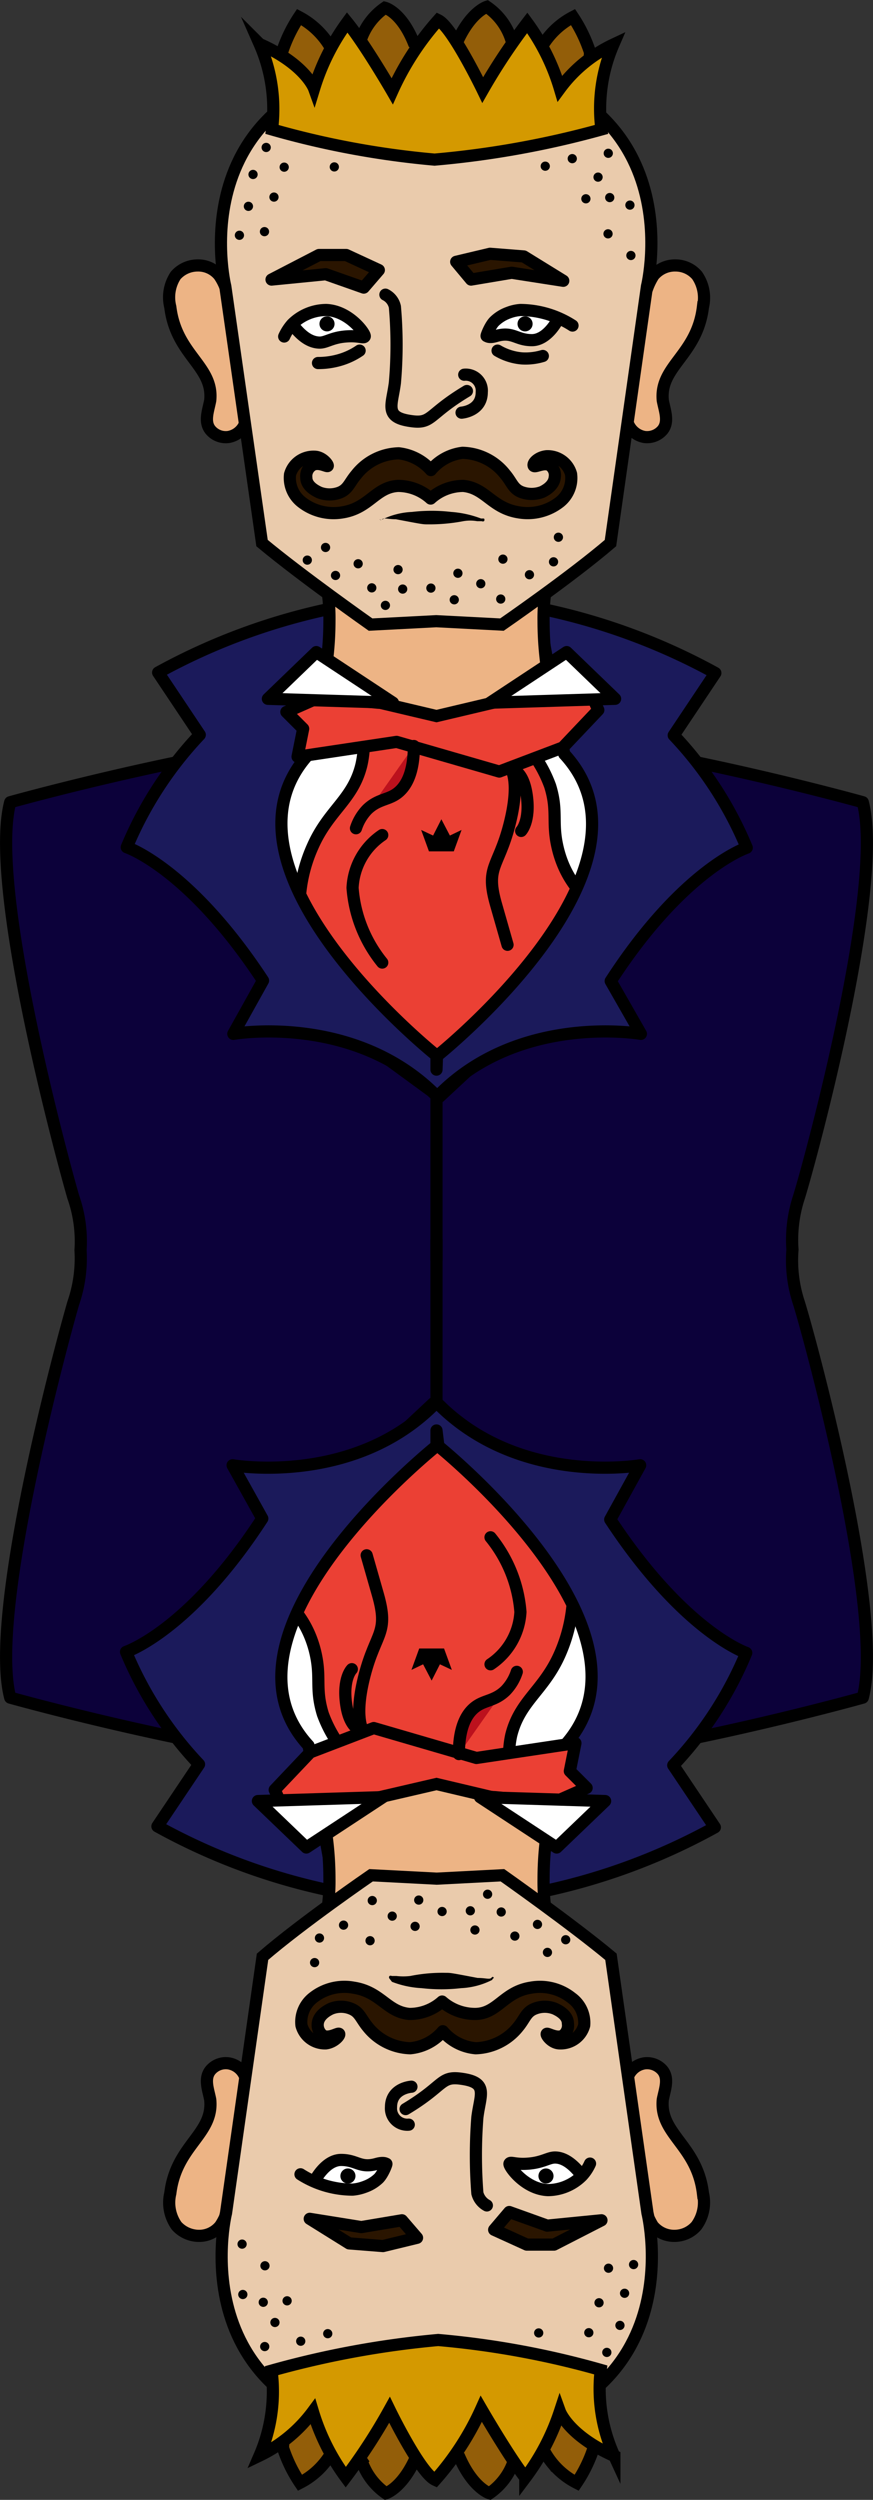 <svg id="kralj" xmlns="http://www.w3.org/2000/svg" viewBox="0 0 35.88 102.74"><rect x="0" y="0" width="35.88" height="102.74" fill="#333333" stroke="none"/><defs><style>.cls-1{fill:#0c013a;}.cls-1,.cls-10,.cls-11,.cls-12,.cls-13,.cls-2,.cls-3,.cls-4,.cls-5,.cls-6,.cls-7,.cls-8,.cls-9{stroke:#000;stroke-width:0.5px;}.cls-1,.cls-10,.cls-13,.cls-2,.cls-3,.cls-4,.cls-6,.cls-8,.cls-9{stroke-linecap:round;}.cls-1,.cls-13,.cls-2,.cls-3,.cls-4,.cls-6,.cls-9{stroke-linejoin:round;}.cls-10,.cls-2{fill:#fff;}.cls-3{fill:#eb4034;}.cls-4{fill:#1b1a5b;}.cls-5{fill:#edb485;}.cls-10,.cls-11,.cls-12,.cls-5,.cls-7,.cls-8{stroke-miterlimit:10;}.cls-6{fill:#bc111d;}.cls-7{fill:#eacbac;}.cls-13,.cls-8{fill:none;}.cls-9{fill:#2a1500;}.cls-11{fill:#935e09;}.cls-12{fill:#d49900;}</style></defs><path class="cls-1" d="M24.3,56.06A5.66,5.66,0,0,1,24,58.24C23.55,59.79,20.5,71,21.41,74.45c0,0,11.62,3.26,17.52,2.89,5.9.37,17.52-2.89,17.52-2.89.91-3.42-2.14-14.66-2.62-16.21a5.57,5.57,0,0,1-.27-2.2,5.63,5.63,0,0,1,.27-2.17c.48-1.55,3.53-12.79,2.62-16.22,0,0-11.63-3.25-17.52-2.89-5.9-.36-17.52,2.89-17.52,2.89C20.5,41.08,23.55,52.32,24,53.87A5.51,5.51,0,0,1,24.3,56.06Z" transform="translate(-20.99 -4.68)"/><polygon class="cls-2" points="18.13 44.48 24.54 39.69 25.97 28.03 10.25 27.81 10.55 37.16 13.38 40.85 18.13 44.48"/><path class="cls-3" d="M35.92,34.82a3.91,3.91,0,0,1-.08,1.31c-.35,1.42-1.34,1.84-2,3.34a6.15,6.15,0,0,0-.51,1.9A9,9,0,0,0,33.91,46l5.14,3.76,3.46-3.22C45.42,45,46,43.84,45.94,43.06c-.07-1.15-1.48-1.45-2-3.42-.3-1.15,0-1.56-.34-2.66a5.29,5.29,0,0,0-1.73-2.37l-1.83.33-2.9-.5Z" transform="translate(-20.99 -4.68)"/><path class="cls-4" d="M38.93,48.64l0-.58s-9.61-7.67-5.23-12.41l1.09-6a25.67,25.67,0,0,0-7.3,2.67l1.71,2.56a15.27,15.27,0,0,0-3,4.62s2.56.85,5.6,5.48l-1.22,2.19s5-.88,8.38,2.58c3.34-3.46,8.37-2.58,8.37-2.58L46.09,45c3-4.63,5.59-5.48,5.59-5.48a15.13,15.13,0,0,0-3-4.62l1.71-2.56a25.67,25.67,0,0,0-7.3-2.67l1.09,6c4.38,4.74-5.23,12.41-5.23,12.41Z" transform="translate(-20.99 -4.68)"/><polygon class="cls-3" points="13.15 28.65 11.77 29.26 12.46 29.95 12.23 31.1 16.3 30.49 20.52 31.71 23.13 30.72 24.59 29.18 24.28 28.49 20.14 28.88 17.14 28.95 15.53 28.88 13.15 28.65"/><path class="cls-5" d="M43.7,27.64a8.35,8.35,0,0,0-.37,2.58A13.75,13.75,0,0,0,43.62,33l-4.69,1.11L34.23,33a13.32,13.32,0,0,0,.3-2.79,8.35,8.35,0,0,0-.37-2.58" transform="translate(-20.99 -4.68)"/><polygon class="cls-2" points="13 26.8 16.15 28.88 11.01 28.72 13 26.8"/><polygon class="cls-2" points="23.29 26.8 20.14 28.88 25.28 28.72 23.29 26.8"/><path class="cls-6" d="M38,35.34c0,1.27-.42,1.78-.77,2s-.74.21-1.15.61a2,2,0,0,0-.46.77" transform="translate(-20.99 -4.68)"/><path class="cls-3" d="M42.41,38.83s.38-.39.23-1.46S42,36.3,42,36.3s.38.53-.08,2.3-1,1.69-.53,3.3l.46,1.61" transform="translate(-20.99 -4.68)"/><path class="cls-3" d="M36.7,44.24a5.53,5.53,0,0,1-1.22-3.07A2.77,2.77,0,0,1,36.7,39" transform="translate(-20.99 -4.68)"/><polygon points="18.97 34.11 18.65 34.99 17.63 34.99 17.31 34.11 17.8 34.34 18.13 33.69 18.14 33.67 18.15 33.69 18.49 34.34 18.97 34.11"/><line class="cls-1" x1="17.94" y1="45.11" x2="17.94" y2="51.77"/><path class="cls-5" d="M31.09,22a.89.89,0,0,1-.71.64.82.82,0,0,1-.75-.3c-.26-.34-.08-.78,0-1.2.15-1.42-1.4-1.86-1.64-3.84A1.63,1.63,0,0,1,28.21,16a1.2,1.2,0,0,1,.9-.41A1.11,1.11,0,0,1,30,16a2.35,2.35,0,0,1,.26.5h0a2.87,2.87,0,0,1,.63-.09l.57,5.37Z" transform="translate(-20.99 -4.68)"/><path class="cls-5" d="M46.77,22a.89.89,0,0,0,.71.64.83.83,0,0,0,.75-.3c.26-.34.08-.78,0-1.2-.14-1.42,1.41-1.86,1.65-3.84A1.62,1.62,0,0,0,49.64,16a1.16,1.16,0,0,0-.89-.41,1.14,1.14,0,0,0-.9.41,2.67,2.67,0,0,0-.25.5h0a5.28,5.28,0,0,0-.77-.09L45.9,22.3l.73-.28" transform="translate(-20.99 -4.68)"/><path class="cls-7" d="M39.44,7.08c10.26.84,8.14,9.37,8.14,9.37L46.08,27c-1.62,1.39-4.46,3.35-4.46,3.35l-2.7-.14-2.7.14s-2.84-2-4.46-3.35L30.25,16.45S28.14,7.92,38.4,7.08Z" transform="translate(-20.99 -4.68)"/><path class="cls-8" d="M36.83,16.79a.73.73,0,0,1,.39.5,17.73,17.73,0,0,1,0,3.12c-.11.89-.44,1.39.56,1.56s.73-.22,2.4-1.22" transform="translate(-20.99 -4.68)"/><path class="cls-8" d="M40.07,20.08a.66.66,0,0,1,.72.72c0,.78-.83.84-.83.84" transform="translate(-20.99 -4.68)"/><polygon class="cls-9" points="11.16 11.49 13.39 11.27 14.95 11.82 15.57 11.1 14.23 10.48 13.11 10.48 11.16 11.49"/><polygon class="cls-9" points="19.36 11.49 21.03 11.21 23.15 11.54 21.53 10.54 20.14 10.43 18.75 10.76 19.36 11.49"/><path class="cls-2" d="M43.92,17.81s-.42.85-1.07.85-.78-.37-1.47-.17c-.3.09-.37,0-.39,0s.14-.42.32-.6a1.59,1.59,0,0,1,.58-.36,1.69,1.69,0,0,1,.49-.11,4,4,0,0,1,2.14.64h0" transform="translate(-20.99 -4.68)"/><circle cx="21.58" cy="13.31" r="0.31"/><circle cx="23.52" cy="6.52" r="0.19"/><path class="cls-10" d="M33,18c.45.61.83.75,1.11.76s.5-.2,1.07-.25.75.09.8,0-.62-1.05-1.58-1.09A2,2,0,0,0,33,18a2,2,0,0,0-.33.51" transform="translate(-20.99 -4.68)"/><circle cx="13.44" cy="13.31" r="0.31"/><path class="cls-9" d="M38.69,25.17a2,2,0,0,0-1.34-.52c-.93.05-1.18.92-2.3,1.09a2.13,2.13,0,0,1-1.67-.43,1.26,1.26,0,0,1-.47-1.13,1,1,0,0,1,1-.73c.33,0,.58.33.55.38s-.42-.21-.68,0a.53.53,0,0,0-.2.48c0,.37.43.56.53.61a1.17,1.17,0,0,0,.85,0c.34-.14.39-.4.67-.73a2.29,2.29,0,0,1,1.75-.88A2.07,2.07,0,0,1,38.7,24,2,2,0,0,1,40,23.29a2.29,2.29,0,0,1,1.75.88c.28.33.32.59.66.73a1.2,1.2,0,0,0,.86,0c.1-.05.49-.24.52-.61a.5.5,0,0,0-.19-.48c-.26-.16-.65.12-.68,0s.21-.35.54-.38a1,1,0,0,1,1,.73A1.26,1.26,0,0,1,44,25.31a2.14,2.14,0,0,1-1.67.43c-1.13-.17-1.37-1-2.3-1.09A2,2,0,0,0,38.69,25.17Z" transform="translate(-20.99 -4.68)"/><path d="M36.64,26.06a3.08,3.08,0,0,1,1.28-.34,7,7,0,0,1,1.62,0,4.29,4.29,0,0,1,1.22.27l.12,0a.08.08,0,0,1,0,.11.1.1,0,0,1-.09,0l-.19,0a1.66,1.66,0,0,0-.57,0,7.4,7.4,0,0,1-1.46.13c-.21,0-.2,0-1.31-.21h0c-.32,0-.49-.07-.56,0s-.07,0-.11,0l0,0A0,0,0,0,1,36.64,26.06Z" transform="translate(-20.99 -4.68)"/><circle cx="24.99" cy="9.61" r="0.19"/><circle cx="22.41" cy="6.83" r="0.19"/><circle cx="17.71" cy="24.17" r="0.19"/><circle cx="18.67" cy="24.65" r="0.19"/><circle cx="16.55" cy="24.21" r="0.19"/><circle cx="16.36" cy="23.41" r="0.19"/><circle cx="15.84" cy="24.88" r="0.19"/><circle cx="18.82" cy="23.56" r="0.19"/><circle cx="20.67" cy="22.98" r="0.19"/><circle cx="20.58" cy="24.62" r="0.19"/><circle cx="15.28" cy="24.16" r="0.19"/><circle cx="14.72" cy="23.17" r="0.19"/><circle cx="24.58" cy="7.28" r="0.19"/><circle cx="25.06" cy="8.12" r="0.19"/><circle cx="24.08" cy="8.17" r="0.19"/><circle cx="19.76" cy="23.99" r="0.19"/><circle cx="13.79" cy="23.65" r="0.19"/><circle cx="12.63" cy="23.02" r="0.19"/><circle cx="13.38" cy="22.5" r="0.19"/><circle cx="21.76" cy="23.62" r="0.19"/><circle cx="22.95" cy="22.08" r="0.19"/><circle cx="22.75" cy="23.09" r="0.19"/><circle cx="25.93" cy="10.5" r="0.19"/><circle cx="25.89" cy="8.43" r="0.19"/><circle cx="25" cy="6.3" r="0.19"/><circle cx="10.4" cy="7.17" r="0.19"/><circle cx="11.68" cy="6.87" r="0.19"/><circle cx="9.84" cy="9.67" r="0.19"/><circle cx="13.74" cy="6.86" r="0.19"/><circle cx="10.21" cy="8.48" r="0.19"/><circle cx="11.26" cy="8.1" r="0.19"/><circle cx="10.94" cy="6.06" r="0.19"/><circle cx="10.87" cy="9.52" r="0.19"/><path class="cls-11" d="M45.24,6.83a5.92,5.92,0,0,0-.7-1.45A3.19,3.19,0,0,0,43.26,6.6l-.72.46L42,6.3a2.57,2.57,0,0,0-1-1.34s-.68.21-1.24,1.49L39,7.28l-1-.83C37.49,5.17,36.81,5,36.81,5a2.62,2.62,0,0,0-1,1.34L35,7.21l-.44-.61a3.25,3.25,0,0,0-1.28-1.22,5.92,5.92,0,0,0-.7,1.45l.21,1.7.13.94,5.47.68,5.78-.43.94-.7Z" transform="translate(-20.99 -4.68)"/><path class="cls-12" d="M32.17,10a35.68,35.68,0,0,0,6.68,1.24A37.91,37.91,0,0,0,45.71,10a6.63,6.63,0,0,1,.49-3.49A5.79,5.79,0,0,0,44,8.32a8.82,8.82,0,0,0-1.34-2.7,24.83,24.83,0,0,0-1.83,2.76S39.58,5.79,39,5.51a11.49,11.49,0,0,0-1.89,2.92S36,6.51,35.26,5.6A9.15,9.15,0,0,0,33.9,8.32s-.36-1-2.24-1.83A6.64,6.64,0,0,1,32.17,10Z" transform="translate(-20.99 -4.68)"/><polygon class="cls-2" points="17.75 58.26 11.34 63.05 9.91 74.7 25.63 74.93 25.33 65.58 22.5 61.88 17.75 58.26"/><path class="cls-3" d="M41.94,77.29A3.91,3.91,0,0,1,42,76c.35-1.42,1.34-1.84,2-3.34a6.44,6.44,0,0,0,.51-1.9,8.88,8.88,0,0,0-.62-4.63L38.8,62.35l-3.45,3.23c-2.91,1.54-3.47,2.69-3.43,3.47.07,1.15,1.47,1.44,2,3.42.3,1.15,0,1.55.34,2.66A5.27,5.27,0,0,0,36,77.5l1.83-.34,2.9.51Z" transform="translate(-20.99 -4.68)"/><path class="cls-4" d="M38.93,63.47l0,.58s9.61,7.66,5.23,12.41l-1.09,6a25.5,25.5,0,0,0,7.3-2.68l-1.71-2.55a15.13,15.13,0,0,0,3-4.62s-2.55-.86-5.59-5.48L47.3,64.9s-5,.88-8.37-2.59c-3.35,3.47-8.38,2.59-8.38,2.59l1.22,2.19c-3,4.62-5.6,5.48-5.6,5.48a15.27,15.27,0,0,0,3,4.62l-1.71,2.55a25.5,25.5,0,0,0,7.3,2.68l-1.09-6C29.34,71.71,39,64.05,39,64.05Z" transform="translate(-20.99 -4.68)"/><polygon class="cls-3" points="22.73 74.09 24.11 73.48 23.42 72.79 23.65 71.64 19.58 72.25 15.36 71.02 12.75 72.02 11.29 73.56 11.6 74.25 15.74 73.86 18.73 73.78 20.35 73.86 22.73 74.09"/><path class="cls-5" d="M34.16,84.46a8.32,8.32,0,0,0,.37-2.57,13.35,13.35,0,0,0-.3-2.8L38.93,78l4.69,1.11a13.79,13.79,0,0,0-.29,2.8,8.32,8.32,0,0,0,.37,2.57" transform="translate(-20.99 -4.68)"/><polygon class="cls-2" points="22.88 75.93 19.73 73.86 24.87 74.02 22.88 75.93"/><polygon class="cls-2" points="12.59 75.93 15.74 73.86 10.6 74.02 12.59 75.93"/><path class="cls-6" d="M39.85,76.77c0-1.28.42-1.78.77-2s.74-.21,1.15-.61a2,2,0,0,0,.46-.77" transform="translate(-20.99 -4.68)"/><path class="cls-3" d="M35.45,73.28s-.39.38-.23,1.46.69,1.07.69,1.07-.39-.54.07-2.3,1-1.69.54-3.3l-.46-1.61" transform="translate(-20.99 -4.68)"/><path class="cls-3" d="M41.15,67.86a5.55,5.55,0,0,1,1.23,3.07,2.77,2.77,0,0,1-1.23,2.15" transform="translate(-20.99 -4.68)"/><polygon points="16.91 68.63 17.23 67.75 18.25 67.75 18.57 68.63 18.08 68.4 17.75 69.05 17.74 69.07 17.73 69.05 17.39 68.4 16.91 68.63"/><line class="cls-1" x1="17.94" y1="57.63" x2="17.94" y2="50.97"/><path class="cls-5" d="M46.77,90.11a.87.87,0,0,1,.71-.63.83.83,0,0,1,.75.3c.26.34.08.78,0,1.19-.14,1.43,1.41,1.87,1.65,3.85a1.63,1.63,0,0,1-.27,1.34,1.19,1.19,0,0,1-.89.41,1.14,1.14,0,0,1-.9-.41,3,3,0,0,1-.25-.51h0a3,3,0,0,1-.62.1l-.57-5.37Z" transform="translate(-20.99 -4.68)"/><path class="cls-5" d="M31.09,90.11a.87.87,0,0,0-.71-.63.82.82,0,0,0-.75.3c-.26.34-.08.78,0,1.19.15,1.43-1.4,1.87-1.64,3.85a1.64,1.64,0,0,0,.26,1.34,1.24,1.24,0,0,0,.9.41,1.11,1.11,0,0,0,.89-.41,2.33,2.33,0,0,0,.26-.51h0a3.37,3.37,0,0,0,.77.1L32,89.81l-.73.28" transform="translate(-20.99 -4.68)"/><path class="cls-7" d="M38.42,105c-10.26-.83-8.14-9.37-8.14-9.37l1.5-10.53c1.62-1.4,4.46-3.35,4.46-3.35l2.7.14,2.7-.14s2.84,2,4.46,3.35l1.5,10.53s2.12,8.54-8.14,9.37Z" transform="translate(-20.99 -4.68)"/><path class="cls-8" d="M41,95.32a.79.79,0,0,1-.39-.5,20,20,0,0,1,0-3.12c.11-.9.45-1.4-.55-1.57s-.73.23-2.4,1.23" transform="translate(-20.99 -4.68)"/><path class="cls-8" d="M37.79,92a.67.67,0,0,1-.73-.72c0-.79.84-.84.84-.84" transform="translate(-20.99 -4.68)"/><polygon class="cls-9" points="24.72 91.25 22.49 91.47 20.93 90.91 20.31 91.64 21.65 92.25 22.77 92.25 24.72 91.25"/><polygon class="cls-9" points="16.52 91.25 14.85 91.53 12.73 91.19 14.35 92.2 15.74 92.31 17.14 91.97 16.52 91.25"/><path class="cls-2" d="M33.93,94.3s.43-.85,1.08-.85.78.36,1.47.16c.3-.08.37,0,.39,0s-.14.42-.32.6a1.6,1.6,0,0,1-.58.35,1.79,1.79,0,0,1-.49.11,4,4,0,0,1-2.14-.63h0" transform="translate(-20.99 -4.68)"/><circle cx="14.3" cy="89.43" r="0.31"/><circle cx="12.36" cy="96.22" r="0.19"/><path class="cls-10" d="M44.91,94.1c-.46-.61-.84-.75-1.11-.75s-.5.2-1.07.25-.75-.09-.8,0,.62,1.05,1.58,1.09a2,2,0,0,0,1.4-.59,1.84,1.84,0,0,0,.33-.5" transform="translate(-20.99 -4.68)"/><circle cx="22.44" cy="89.43" r="0.31"/><path class="cls-9" d="M39.16,86.94a2.06,2.06,0,0,0,1.35.51c.93,0,1.18-.91,2.3-1.08a2.08,2.08,0,0,1,1.67.42A1.26,1.26,0,0,1,45,87.92a1,1,0,0,1-1,.74c-.33,0-.57-.34-.54-.39s.42.22.68.06a.52.52,0,0,0,.19-.49c0-.36-.42-.55-.52-.6a1.12,1.12,0,0,0-.86,0c-.34.14-.38.4-.66.74a2.32,2.32,0,0,1-1.75.88,2,2,0,0,1-1.35-.7,2,2,0,0,1-1.34.7,2.32,2.32,0,0,1-1.75-.88c-.28-.34-.33-.6-.67-.74a1.09,1.09,0,0,0-.85,0c-.1.05-.49.24-.53.6a.55.55,0,0,0,.2.49c.26.16.64-.12.68-.06s-.21.35-.55.39a1,1,0,0,1-1-.74,1.26,1.26,0,0,1,.47-1.13,2.07,2.07,0,0,1,1.67-.42c1.12.17,1.37,1,2.3,1.08A2,2,0,0,0,39.16,86.94Z" transform="translate(-20.99 -4.68)"/><path d="M41.22,86.05a3.12,3.12,0,0,1-1.28.34,7.1,7.1,0,0,1-1.62,0,3.94,3.94,0,0,1-1.22-.26L37,86a.08.08,0,0,1,0-.11.09.09,0,0,1,.09,0l.19,0a2.46,2.46,0,0,0,.57,0,6.69,6.69,0,0,1,1.46-.13c.21,0,.2,0,1.31.21h0c.32,0,.49.07.56,0s.07-.05.11,0,0,0,0,0S41.23,86,41.22,86.05Z" transform="translate(-20.99 -4.68)"/><circle cx="10.89" cy="93.12" r="0.19"/><circle cx="13.47" cy="95.91" r="0.19"/><circle cx="18.17" cy="78.56" r="0.19"/><circle cx="17.21" cy="78.09" r="0.19"/><circle cx="19.33" cy="78.53" r="0.19"/><circle cx="19.52" cy="79.32" r="0.19"/><circle cx="20.04" cy="77.85" r="0.19"/><circle cx="17.06" cy="79.17" r="0.19"/><circle cx="15.21" cy="79.76" r="0.19"/><circle cx="15.3" cy="78.11" r="0.19"/><circle cx="20.6" cy="78.58" r="0.19"/><circle cx="21.16" cy="79.57" r="0.19"/><circle cx="11.3" cy="95.45" r="0.19"/><circle cx="10.82" cy="94.62" r="0.19"/><circle cx="11.8" cy="94.56" r="0.19"/><circle cx="16.12" cy="78.75" r="0.19"/><circle cx="22.09" cy="79.09" r="0.19"/><circle cx="23.25" cy="79.72" r="0.19"/><circle cx="22.5" cy="80.24" r="0.19"/><circle cx="14.12" cy="79.12" r="0.19"/><circle cx="12.93" cy="80.66" r="0.19"/><circle cx="13.13" cy="79.65" r="0.19"/><circle cx="9.95" cy="92.23" r="0.19"/><circle cx="9.98" cy="94.3" r="0.19"/><circle cx="10.88" cy="96.44" r="0.19"/><circle cx="25.48" cy="95.57" r="0.19"/><circle cx="24.2" cy="95.87" r="0.19"/><circle cx="26.04" cy="93.07" r="0.19"/><circle cx="22.14" cy="95.88" r="0.19"/><circle cx="25.67" cy="94.25" r="0.19"/><circle cx="24.62" cy="94.64" r="0.19"/><circle cx="24.94" cy="96.68" r="0.19"/><circle cx="25.01" cy="93.22" r="0.19"/><path class="cls-11" d="M32.62,105.28a5.74,5.74,0,0,0,.7,1.44,3.13,3.13,0,0,0,1.28-1.21l.72-.47.53.77a2.66,2.66,0,0,0,1,1.34s.68-.21,1.24-1.49l.78-.83,1,.83c.56,1.28,1.24,1.49,1.24,1.49a2.61,2.61,0,0,0,1-1.34l.85-.92.45.62a3.13,3.13,0,0,0,1.28,1.21,5.74,5.74,0,0,0,.7-1.44l-.21-1.71-.13-.93L39.47,102l-5.79.42-.93.7Z" transform="translate(-20.99 -4.68)"/><path class="cls-12" d="M45.68,102.08A35.75,35.75,0,0,0,39,100.85a37.93,37.93,0,0,0-6.85,1.26,6.63,6.63,0,0,1-.49,3.49,5.91,5.91,0,0,0,2.19-1.81,8.84,8.84,0,0,0,1.35,2.7A23.38,23.38,0,0,0,37,103.72s1.26,2.6,1.88,2.88a11.49,11.49,0,0,0,1.89-2.92s1.11,1.92,1.81,2.83A9.42,9.42,0,0,0,44,103.79s.36,1,2.24,1.83A6.62,6.62,0,0,1,45.68,102.08Z" transform="translate(-20.99 -4.68)"/><path class="cls-13" d="M41.44,19.09a2.35,2.35,0,0,0,1,.32,2.46,2.46,0,0,0,.86-.1" transform="translate(-20.99 -4.68)"/><path class="cls-13" d="M35.77,19.09a2.85,2.85,0,0,1-.8.38,3.17,3.17,0,0,1-.91.13" transform="translate(-20.99 -4.68)"/></svg>